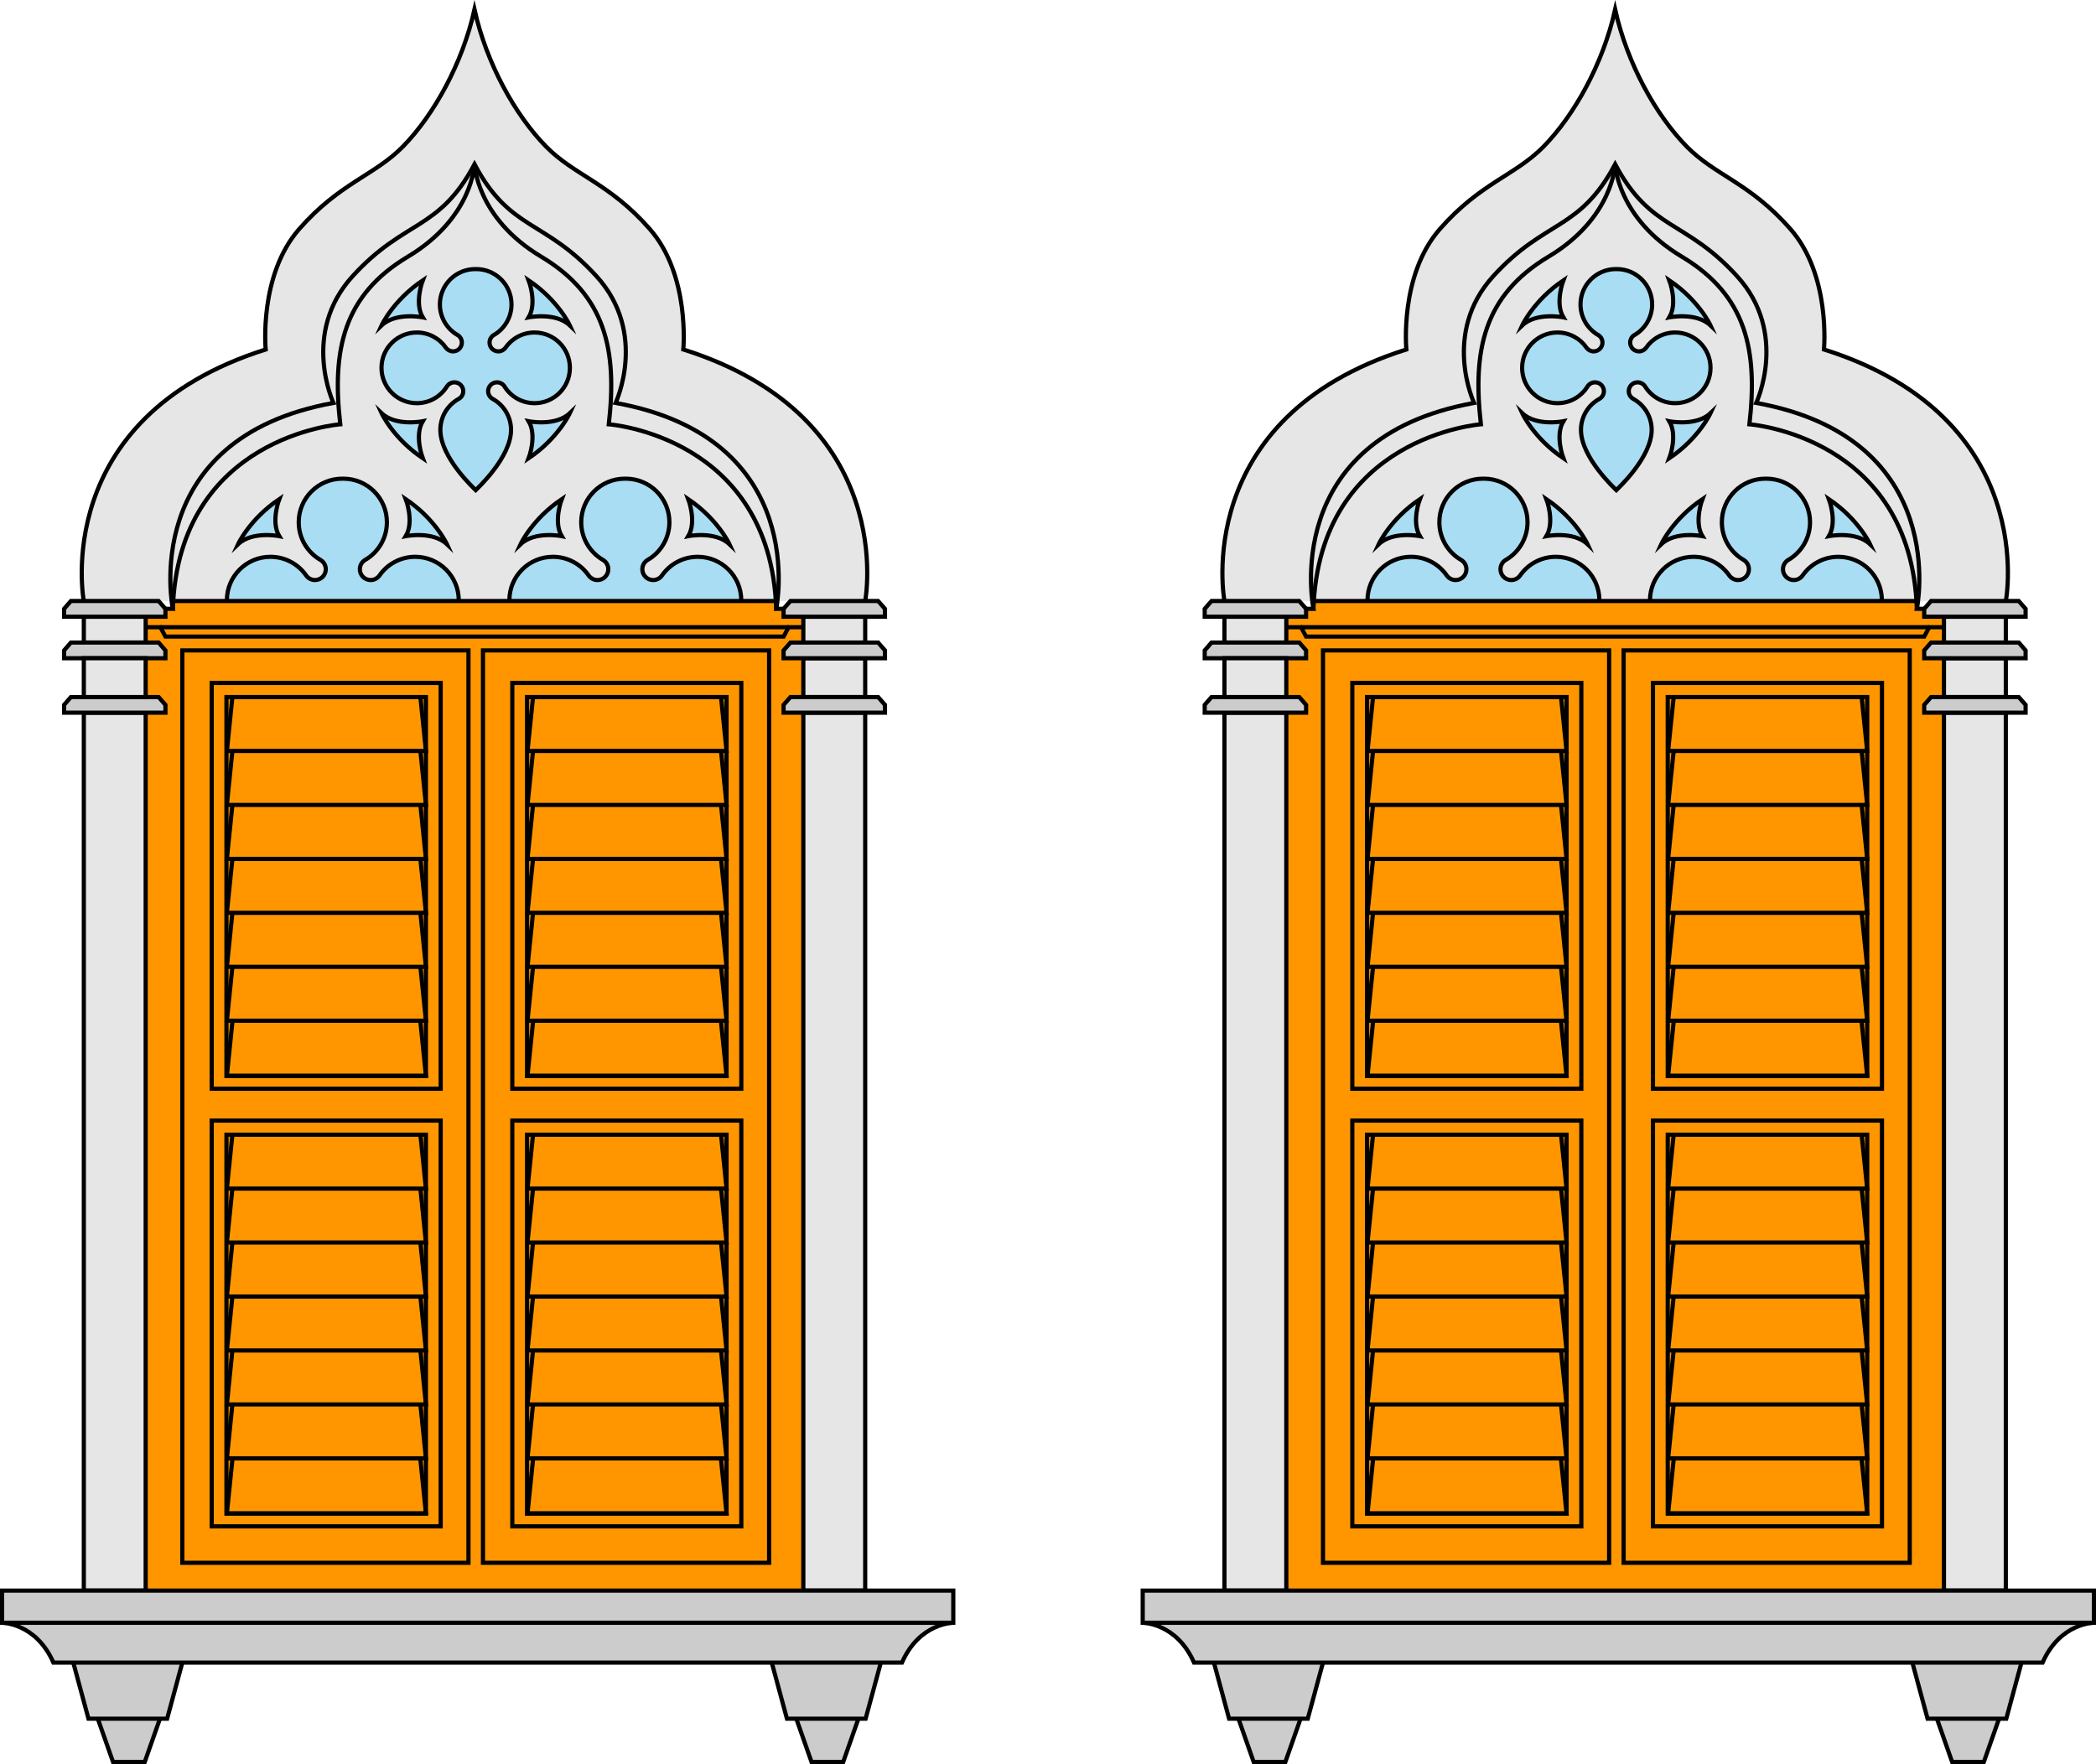 <?xml version="1.0" encoding="UTF-8"?><svg id="Layer_2" xmlns="http://www.w3.org/2000/svg" viewBox="0 0 501.11 421.73"><defs><style>.cls-1{fill:#ff9600;}.cls-2{fill:#e6e6e6;}.cls-2,.cls-3,.cls-4,.cls-5{stroke:#000;stroke-miterlimit:10;}.cls-3{fill:#ccc;}.cls-4{fill:#a9ddf3;}.cls-5{fill:none;}</style></defs><g id="Layer_1-2"><polygon class="cls-1" points="307.53 145.56 314.02 145.56 314.11 143.69 458.19 143.69 458.28 145.56 464.77 145.56 464.77 380.28 307.53 380.28 307.53 145.56"/><polyline class="cls-3" points="310.94 410.9 307.31 421.23 299.72 421.23 296.09 410.9"/><polyline class="cls-3" points="477.93 410.9 474.3 421.23 466.71 421.23 463.08 410.9"/><polyline class="cls-3" points="316.3 397.49 312.66 410.9 293.85 410.9 290.22 397.49"/><polyline class="cls-3" points="483.29 397.49 479.66 410.9 460.84 410.9 457.21 397.49"/><path class="cls-3" d="M500.61,387.97s-8.08,0-12.27,9.52h-202.87c-4.19-9.52-12.27-9.52-12.27-9.52"/><rect class="cls-2" x="292.74" y="170.39" width="14.79" height="209.89"/><rect class="cls-2" x="292.74" y="147.44" width="14.79" height="6.18"/><rect class="cls-2" x="464.77" y="170.39" width="14.79" height="209.89" transform="translate(944.32 550.67) rotate(-180)"/><rect class="cls-2" x="464.77" y="157.37" width="14.79" height="9.28" transform="translate(944.32 324.02) rotate(-180)"/><rect class="cls-2" x="464.77" y="147.44" width="14.79" height="6.18" transform="translate(944.32 301.06) rotate(-180)"/><path class="cls-2" d="M479.56,143.69s8.3-43.78-43.49-60.14c0,0,1.7-17.72-8.01-28.79-9.71-11.07-18-12.77-24.85-19.77-7.33-7.5-14.17-19.75-17.06-32.7-2.9,12.95-9.74,25.2-17.06,32.7-6.85,7-15.14,8.7-24.85,19.77s-8.01,28.79-8.01,28.79c-51.79,16.35-43.49,60.14-43.49,60.14"/><path class="cls-5" d="M460.04,145.56h-1.76s8.45-40.72-38.4-49.23c0,0,7.84-16.7-4.6-30.32-12.44-13.63-20.61-10.73-29.13-26.75-8.52,16.01-16.7,13.12-29.13,26.75-12.44,13.63-4.6,30.32-4.6,30.32-46.85,8.52-38.4,49.23-38.4,49.23h-1.76"/><path class="cls-5" d="M386.15,39.26s-.44,12.84-15.93,22.1c-15.49,9.26-18.19,22.4-16.17,40.08,0,0-38.63,2.85-40.03,44.12"/><path class="cls-5" d="M386.15,39.26s.44,12.84,15.93,22.1c15.49,9.26,18.19,22.4,16.17,40.08,0,0,38.63,2.85,40.03,44.12"/><path class="cls-4" d="M386.54,64.33c4.67,0,8.45,3.78,8.45,8.45,0,3.13-1.7,5.86-4.22,7.32l-.05,.02c-.59,.37-.98,1.03-.98,1.78,0,1.16,.94,2.11,2.11,2.11,.69,0,1.31-.35,1.69-.86h0c1.52-2.21,4.07-3.66,6.96-3.66,4.67,0,8.45,3.78,8.45,8.45,0,4.67-3.78,8.45-8.45,8.45-3.05,0-5.73-1.62-7.22-4.05h0c-.38-.57-1.04-.93-1.77-.93-1.16,0-2.11,.94-2.11,2.11,0,.78,.43,1.46,1.06,1.83h0c2.63,1.43,4.42,4.22,4.42,7.43,0,6.61-8.16,14.1-8.45,14.39-.3-.3-8.45-7.78-8.45-14.39,0-3.21,1.79-6,4.42-7.43h0c.63-.36,1.06-1.05,1.06-1.83,0-1.16-.94-2.11-2.11-2.11-.73,0-1.39,.36-1.77,.93h0c-1.49,2.43-4.16,4.05-7.22,4.05-4.67,0-8.45-3.78-8.45-8.45s3.78-8.45,8.45-8.45c2.89,0,5.44,1.45,6.96,3.66h0c.38,.51,1,.86,1.69,.86,1.16,0,2.11-.94,2.11-2.11,0-.75-.39-1.41-.98-1.78l-.05-.02c-2.52-1.46-4.22-4.19-4.22-7.32,0-4.67,3.78-8.45,8.45-8.45h.22Z"/><path class="cls-4" d="M326.94,143.53c0-5.75,4.66-10.41,10.41-10.41,3.56,0,6.7,1.78,8.57,4.5h0c.47,.63,1.24,1.06,2.08,1.06,1.43,0,2.59-1.16,2.59-2.59,0-.92-.48-1.73-1.21-2.19l-.06-.03c-3.11-1.8-5.2-5.16-5.2-9.02,0-5.75,4.66-10.41,10.41-10.41h.26c5.75,0,10.41,4.66,10.41,10.41,0,3.85-2.09,7.22-5.2,9.02l-.06,.03c-.73,.46-1.21,1.27-1.21,2.19,0,1.43,1.16,2.59,2.59,2.59,.85,0,1.61-.43,2.08-1.06h0c1.88-2.72,5.02-4.5,8.57-4.5,5.75,0,10.41,4.66,10.41,10.41"/><path class="cls-4" d="M363.92,77.81s2.76-6.01,9.85-10.78c0,0-2.07,5.39,0,8.84,0,0-6.45-1.3-9.85,1.94Z"/><path class="cls-4" d="M408.95,77.81s-2.76-6.01-9.85-10.78c0,0,2.07,5.39,0,8.84,0,0,6.45-1.3,9.85,1.94Z"/><path class="cls-4" d="M329.61,130.12s2.76-6.01,9.85-10.78c0,0-2.07,5.39,0,8.84,0,0-6.45-1.3-9.85,1.94Z"/><path class="cls-4" d="M379.56,130.12s-2.76-6.01-9.85-10.78c0,0,2.07,5.39,0,8.84,0,0,6.45-1.3,9.85,1.94Z"/><path class="cls-4" d="M394.48,143.53c0-5.75,4.66-10.41,10.41-10.41,3.56,0,6.7,1.78,8.57,4.5h0c.47,.63,1.24,1.06,2.08,1.06,1.43,0,2.59-1.16,2.59-2.59,0-.92-.48-1.73-1.21-2.19l-.06-.03c-3.11-1.8-5.2-5.16-5.2-9.02,0-5.75,4.66-10.41,10.41-10.41h.26c5.75,0,10.41,4.66,10.41,10.41,0,3.85-2.09,7.22-5.2,9.02l-.06,.03c-.73,.46-1.21,1.27-1.21,2.19,0,1.43,1.16,2.59,2.59,2.59,.85,0,1.61-.43,2.08-1.06h0c1.88-2.72,5.02-4.5,8.57-4.5,5.75,0,10.41,4.66,10.41,10.41"/><path class="cls-4" d="M397.16,130.12s2.76-6.01,9.85-10.78c0,0-2.07,5.39,0,8.84,0,0-6.45-1.3-9.85,1.94Z"/><path class="cls-4" d="M447.1,130.12s-2.76-6.01-9.85-10.78c0,0,2.07,5.39,0,8.84,0,0,6.45-1.3,9.85,1.94Z"/><path class="cls-4" d="M363.92,98.77s2.76,6.01,9.85,10.78c0,0-2.07-5.39,0-8.84,0,0-6.45,1.3-9.85-1.94Z"/><path class="cls-4" d="M408.95,98.77s-2.76,6.01-9.85,10.78c0,0,2.07-5.39,0-8.84,0,0,6.45,1.3,9.85-1.94Z"/><line class="cls-5" x1="314.11" y1="143.69" x2="458.19" y2="143.69"/><polyline class="cls-5" points="307.53 149.95 311.05 149.95 312.26 152.19 460.04 152.19 461.25 149.95 464.77 149.95"/><line class="cls-5" x1="311.05" y1="149.95" x2="461.25" y2="149.95"/><rect class="cls-5" x="316.3" y="155.5" width="68.41" height="218.13"/><g><rect class="cls-5" x="323.31" y="163.28" width="54.75" height="97.01"/><rect class="cls-5" x="326.84" y="166.65" width="47.69" height="90.56"/><polyline class="cls-5" points="373.21 166.65 374.53 179.54 326.94 179.54 328.27 166.65"/><polyline class="cls-5" points="373.21 179.54 374.53 192.44 326.94 192.44 328.27 179.54"/><polyline class="cls-5" points="373.21 192.44 374.53 205.34 326.94 205.34 328.27 192.44"/><polyline class="cls-5" points="373.21 205.34 374.53 218.24 326.94 218.24 328.27 205.34"/><polyline class="cls-5" points="373.21 218.24 374.53 231.14 326.94 231.14 328.27 218.24"/><polyline class="cls-5" points="373.21 231.14 374.53 244.03 326.94 244.03 328.27 231.14"/><polyline class="cls-5" points="373.21 244.31 374.53 257.21 326.94 257.21 328.27 244.31"/></g><g><rect class="cls-5" x="323.31" y="267.91" width="54.75" height="97.01"/><rect class="cls-5" x="326.84" y="271.28" width="47.69" height="90.56"/><polyline class="cls-5" points="373.21 271.28 374.53 284.17 326.94 284.17 328.27 271.28"/><polyline class="cls-5" points="373.21 284.17 374.53 297.07 326.94 297.07 328.27 284.17"/><polyline class="cls-5" points="373.21 297.07 374.53 309.97 326.94 309.97 328.27 297.07"/><polyline class="cls-5" points="373.21 309.97 374.53 322.87 326.94 322.87 328.27 309.97"/><polyline class="cls-5" points="373.21 322.87 374.53 335.77 326.94 335.77 328.27 322.87"/><polyline class="cls-5" points="373.21 335.77 374.53 348.66 326.94 348.66 328.27 335.77"/><polyline class="cls-5" points="373.21 348.94 374.53 361.84 326.94 361.84 328.27 348.94"/></g><g><rect class="cls-5" x="395.19" y="267.91" width="54.75" height="97.01"/><rect class="cls-5" x="398.72" y="271.28" width="47.69" height="90.56"/><polyline class="cls-5" points="445.08 271.28 446.41 284.17 398.81 284.17 400.14 271.28"/><polyline class="cls-5" points="445.08 284.17 446.41 297.07 398.81 297.07 400.14 284.17"/><polyline class="cls-5" points="445.08 297.07 446.41 309.97 398.81 309.97 400.14 297.07"/><polyline class="cls-5" points="445.08 309.97 446.41 322.87 398.81 322.87 400.14 309.97"/><polyline class="cls-5" points="445.08 322.87 446.41 335.77 398.81 335.77 400.14 322.87"/><polyline class="cls-5" points="445.08 335.77 446.41 348.66 398.81 348.66 400.14 335.77"/><polyline class="cls-5" points="445.08 348.94 446.41 361.84 398.81 361.84 400.14 348.94"/></g><rect class="cls-5" x="388.17" y="155.5" width="68.41" height="218.13"/><g><rect class="cls-5" x="395.19" y="163.28" width="54.75" height="97.01"/><rect class="cls-5" x="398.72" y="166.65" width="47.69" height="90.56"/><polyline class="cls-5" points="445.08 166.65 446.41 179.54 398.81 179.54 400.14 166.65"/><polyline class="cls-5" points="445.08 179.54 446.41 192.44 398.81 192.44 400.14 179.54"/><polyline class="cls-5" points="445.08 192.44 446.41 205.34 398.81 205.34 400.14 192.44"/><polyline class="cls-5" points="445.08 205.34 446.41 218.24 398.81 218.24 400.14 205.34"/><polyline class="cls-5" points="445.08 218.24 446.41 231.14 398.81 231.14 400.14 218.24"/><polyline class="cls-5" points="445.08 231.14 446.41 244.03 398.81 244.03 400.14 231.14"/><polyline class="cls-5" points="445.08 244.31 446.41 257.21 398.81 257.21 400.14 244.31"/></g><polygon class="cls-3" points="312.26 170.39 288.02 170.39 288.02 168.52 289.65 166.65 310.62 166.65 312.26 168.52 312.26 170.39"/><polygon class="cls-3" points="312.26 157.37 288.02 157.37 288.02 155.5 289.65 153.62 310.62 153.62 312.26 155.5 312.26 157.37"/><rect class="cls-2" x="292.74" y="157.37" width="14.79" height="9.28"/><polygon class="cls-3" points="460.04 170.39 484.28 170.39 484.28 168.52 482.64 166.65 461.68 166.65 460.04 168.52 460.04 170.39"/><polygon class="cls-3" points="460.04 157.37 484.28 157.37 484.28 155.5 482.64 153.62 461.68 153.62 460.04 155.5 460.04 157.37"/><polygon class="cls-3" points="312.26 147.44 288.02 147.44 288.02 145.56 289.65 143.69 310.62 143.69 312.26 145.56 312.26 147.44"/><polygon class="cls-3" points="460.04 147.44 484.28 147.44 484.28 145.56 482.64 143.69 461.68 143.69 460.04 145.56 460.04 147.44"/><rect class="cls-3" x="273.2" y="380.28" width="227.41" height="7.69"/><polygon class="cls-1" points="34.83 145.56 41.32 145.56 41.41 143.69 185.49 143.69 185.58 145.56 192.07 145.56 192.07 380.28 34.83 380.28 34.83 145.56"/><polyline class="cls-3" points="38.24 410.9 34.61 421.23 27.02 421.23 23.38 410.9"/><polyline class="cls-3" points="205.23 410.9 201.6 421.23 194.01 421.23 190.38 410.9"/><polyline class="cls-3" points="43.59 397.49 39.96 410.9 21.15 410.9 17.52 397.49"/><polyline class="cls-3" points="210.59 397.49 206.95 410.9 188.14 410.9 184.51 397.49"/><path class="cls-3" d="M227.91,387.97s-8.08,0-12.27,9.52H12.77c-4.19-9.52-12.27-9.52-12.27-9.52"/><rect class="cls-2" x="20.04" y="170.39" width="14.79" height="209.89"/><rect class="cls-2" x="20.04" y="147.44" width="14.79" height="6.18"/><rect class="cls-2" x="192.07" y="170.39" width="14.79" height="209.89" transform="translate(398.92 550.67) rotate(-180)"/><rect class="cls-2" x="192.07" y="157.37" width="14.79" height="9.28" transform="translate(398.92 324.02) rotate(-180)"/><rect class="cls-2" x="192.07" y="147.44" width="14.79" height="6.18" transform="translate(398.92 301.06) rotate(-180)"/><path class="cls-2" d="M206.85,143.69s8.3-43.78-43.49-60.14c0,0,1.7-17.72-8.01-28.79-9.71-11.07-18-12.77-24.85-19.77-7.33-7.5-14.17-19.75-17.06-32.7-2.9,12.95-9.74,25.2-17.06,32.7-6.85,7-15.14,8.7-24.85,19.77-9.71,11.07-8.01,28.79-8.01,28.79-51.79,16.35-43.49,60.14-43.49,60.14"/><path class="cls-5" d="M187.34,145.56h-1.76s8.45-40.72-38.4-49.23c0,0,7.84-16.7-4.6-30.32-12.44-13.63-20.61-10.73-29.13-26.75-8.52,16.01-16.7,13.12-29.13,26.75-12.44,13.63-4.6,30.32-4.6,30.32-46.85,8.52-38.4,49.23-38.4,49.23h-1.76"/><path class="cls-5" d="M113.45,39.26s-.44,12.84-15.93,22.1c-15.49,9.26-18.19,22.4-16.17,40.08,0,0-38.63,2.85-40.03,44.12"/><path class="cls-5" d="M113.45,39.26s.44,12.84,15.93,22.1c15.49,9.26,18.19,22.4,16.17,40.08,0,0,38.63,2.85,40.03,44.12"/><path class="cls-4" d="M113.84,64.33c4.67,0,8.45,3.78,8.45,8.45,0,3.13-1.7,5.86-4.22,7.32l-.05,.02c-.59,.37-.98,1.03-.98,1.78,0,1.16,.94,2.11,2.11,2.11,.69,0,1.31-.35,1.69-.86h0c1.52-2.21,4.07-3.66,6.96-3.66,4.67,0,8.45,3.78,8.45,8.45s-3.78,8.45-8.45,8.45c-3.05,0-5.73-1.62-7.22-4.05h0c-.38-.57-1.04-.93-1.77-.93-1.16,0-2.11,.94-2.11,2.11,0,.78,.43,1.46,1.06,1.83h0c2.63,1.43,4.42,4.22,4.42,7.43,0,6.61-8.16,14.1-8.45,14.39-.3-.3-8.45-7.78-8.45-14.39,0-3.21,1.79-6,4.42-7.43h0c.63-.36,1.06-1.05,1.06-1.83,0-1.16-.94-2.11-2.11-2.11-.73,0-1.39,.36-1.77,.93h0c-1.49,2.43-4.16,4.05-7.22,4.05-4.67,0-8.45-3.78-8.45-8.45s3.78-8.45,8.45-8.45c2.89,0,5.44,1.45,6.96,3.66h0c.38,.51,1,.86,1.69,.86,1.16,0,2.11-.94,2.11-2.11,0-.75-.39-1.41-.98-1.78l-.05-.02c-2.52-1.46-4.22-4.19-4.22-7.32,0-4.67,3.78-8.45,8.45-8.45h.22Z"/><path class="cls-4" d="M54.24,143.53c0-5.75,4.66-10.41,10.41-10.41,3.56,0,6.7,1.78,8.57,4.5h0c.47,.63,1.24,1.06,2.08,1.06,1.43,0,2.59-1.16,2.59-2.59,0-.92-.48-1.73-1.21-2.19l-.06-.03c-3.11-1.8-5.2-5.16-5.2-9.02,0-5.75,4.66-10.41,10.41-10.41h.26c5.75,0,10.41,4.66,10.41,10.41,0,3.85-2.09,7.22-5.2,9.02l-.06,.03c-.73,.46-1.21,1.27-1.21,2.19,0,1.43,1.16,2.59,2.59,2.59,.85,0,1.61-.43,2.08-1.06h0c1.88-2.72,5.02-4.5,8.57-4.5,5.75,0,10.41,4.66,10.41,10.41"/><path class="cls-4" d="M91.22,77.81s2.76-6.01,9.85-10.78c0,0-2.07,5.39,0,8.84,0,0-6.45-1.3-9.85,1.94Z"/><path class="cls-4" d="M136.24,77.81s-2.76-6.01-9.85-10.78c0,0,2.07,5.39,0,8.84,0,0,6.45-1.3,9.85,1.94Z"/><path class="cls-4" d="M56.91,130.12s2.76-6.01,9.85-10.78c0,0-2.07,5.39,0,8.84,0,0-6.45-1.3-9.85,1.94Z"/><path class="cls-4" d="M106.86,130.12s-2.76-6.01-9.85-10.78c0,0,2.07,5.39,0,8.84,0,0,6.45-1.3,9.85,1.94Z"/><path class="cls-4" d="M121.78,143.53c0-5.75,4.66-10.41,10.41-10.41,3.56,0,6.7,1.78,8.57,4.5h0c.47,.63,1.24,1.06,2.08,1.06,1.43,0,2.59-1.16,2.59-2.59,0-.92-.48-1.73-1.21-2.19l-.06-.03c-3.11-1.8-5.2-5.16-5.2-9.02,0-5.75,4.66-10.41,10.41-10.41h.26c5.75,0,10.41,4.66,10.41,10.41,0,3.85-2.09,7.22-5.2,9.02l-.06,.03c-.73,.46-1.21,1.27-1.21,2.19,0,1.43,1.16,2.59,2.59,2.59,.85,0,1.61-.43,2.08-1.06h0c1.88-2.72,5.02-4.5,8.57-4.5,5.75,0,10.41,4.66,10.41,10.41"/><path class="cls-4" d="M124.45,130.12s2.76-6.01,9.85-10.78c0,0-2.07,5.39,0,8.84,0,0-6.45-1.3-9.85,1.94Z"/><path class="cls-4" d="M174.4,130.12s-2.76-6.01-9.85-10.78c0,0,2.07,5.39,0,8.84,0,0,6.45-1.3,9.85,1.94Z"/><path class="cls-4" d="M91.22,98.77s2.76,6.01,9.85,10.78c0,0-2.07-5.39,0-8.84,0,0-6.45,1.3-9.85-1.94Z"/><path class="cls-4" d="M136.24,98.77s-2.76,6.01-9.85,10.78c0,0,2.07-5.39,0-8.84,0,0,6.45,1.3,9.85-1.94Z"/><line class="cls-5" x1="41.41" y1="143.69" x2="185.49" y2="143.69"/><polyline class="cls-5" points="34.83 149.95 38.34 149.95 39.55 152.19 187.34 152.19 188.55 149.95 192.07 149.95"/><line class="cls-5" x1="38.34" y1="149.95" x2="188.55" y2="149.95"/><rect class="cls-5" x="43.59" y="155.5" width="68.41" height="218.13"/><g><rect class="cls-5" x="50.61" y="163.28" width="54.75" height="97.01"/><rect class="cls-5" x="54.14" y="166.65" width="47.69" height="90.56"/><polyline class="cls-5" points="100.51 166.65 101.83 179.54 54.24 179.54 55.56 166.65"/><polyline class="cls-5" points="100.51 179.54 101.83 192.44 54.24 192.44 55.56 179.54"/><polyline class="cls-5" points="100.51 192.44 101.83 205.34 54.24 205.34 55.56 192.44"/><polyline class="cls-5" points="100.51 205.34 101.83 218.24 54.24 218.24 55.56 205.34"/><polyline class="cls-5" points="100.51 218.24 101.83 231.14 54.24 231.14 55.56 218.24"/><polyline class="cls-5" points="100.51 231.14 101.83 244.03 54.24 244.03 55.56 231.14"/><polyline class="cls-5" points="100.51 244.31 101.83 257.21 54.24 257.21 55.56 244.31"/></g><g><rect class="cls-5" x="50.61" y="267.91" width="54.75" height="97.01"/><rect class="cls-5" x="54.14" y="271.28" width="47.69" height="90.56"/><polyline class="cls-5" points="100.51 271.28 101.83 284.17 54.24 284.17 55.56 271.28"/><polyline class="cls-5" points="100.51 284.17 101.83 297.07 54.24 297.07 55.56 284.17"/><polyline class="cls-5" points="100.51 297.07 101.83 309.97 54.24 309.97 55.56 297.07"/><polyline class="cls-5" points="100.51 309.97 101.83 322.87 54.24 322.87 55.56 309.97"/><polyline class="cls-5" points="100.51 322.87 101.83 335.77 54.24 335.77 55.56 322.87"/><polyline class="cls-5" points="100.51 335.77 101.83 348.66 54.24 348.66 55.56 335.77"/><polyline class="cls-5" points="100.51 348.94 101.83 361.84 54.24 361.84 55.56 348.94"/></g><g><rect class="cls-5" x="122.48" y="267.91" width="54.75" height="97.01"/><rect class="cls-5" x="126.01" y="271.28" width="47.69" height="90.56"/><polyline class="cls-5" points="172.38 271.28 173.71 284.17 126.11 284.17 127.44 271.28"/><polyline class="cls-5" points="172.38 284.17 173.71 297.07 126.11 297.07 127.44 284.17"/><polyline class="cls-5" points="172.38 297.07 173.71 309.97 126.11 309.97 127.44 297.07"/><polyline class="cls-5" points="172.38 309.97 173.71 322.87 126.11 322.87 127.44 309.97"/><polyline class="cls-5" points="172.38 322.87 173.71 335.77 126.11 335.77 127.44 322.87"/><polyline class="cls-5" points="172.38 335.77 173.71 348.66 126.11 348.66 127.44 335.77"/><polyline class="cls-5" points="172.38 348.94 173.71 361.84 126.11 361.84 127.44 348.94"/></g><rect class="cls-5" x="115.47" y="155.5" width="68.41" height="218.13"/><g><rect class="cls-5" x="122.48" y="163.28" width="54.75" height="97.01"/><rect class="cls-5" x="126.01" y="166.65" width="47.69" height="90.56"/><polyline class="cls-5" points="172.38 166.65 173.71 179.54 126.11 179.54 127.44 166.65"/><polyline class="cls-5" points="172.38 179.54 173.71 192.44 126.11 192.44 127.44 179.54"/><polyline class="cls-5" points="172.38 192.44 173.71 205.34 126.11 205.34 127.44 192.44"/><polyline class="cls-5" points="172.38 205.34 173.71 218.24 126.11 218.24 127.44 205.34"/><polyline class="cls-5" points="172.38 218.24 173.71 231.14 126.11 231.14 127.44 218.24"/><polyline class="cls-5" points="172.38 231.14 173.71 244.03 126.11 244.03 127.44 231.14"/><polyline class="cls-5" points="172.38 244.31 173.71 257.21 126.11 257.21 127.44 244.31"/></g><polygon class="cls-3" points="39.55 170.39 15.32 170.39 15.32 168.52 16.95 166.65 37.92 166.65 39.55 168.52 39.55 170.39"/><polygon class="cls-3" points="39.55 157.37 15.32 157.37 15.32 155.5 16.95 153.62 37.92 153.62 39.55 155.5 39.55 157.37"/><rect class="cls-2" x="20.04" y="157.37" width="14.79" height="9.28"/><polygon class="cls-3" points="187.34 170.39 211.58 170.39 211.58 168.52 209.94 166.65 188.98 166.65 187.34 168.52 187.34 170.39"/><polygon class="cls-3" points="187.34 157.37 211.58 157.37 211.58 155.5 209.94 153.62 188.98 153.62 187.34 155.5 187.34 157.37"/><polygon class="cls-3" points="39.55 147.44 15.32 147.44 15.32 145.56 16.95 143.69 37.92 143.69 39.55 145.56 39.55 147.44"/><polygon class="cls-3" points="187.34 147.44 211.58 147.44 211.58 145.56 209.94 143.69 188.98 143.69 187.34 145.56 187.34 147.44"/><rect class="cls-3" x=".5" y="380.28" width="227.41" height="7.69"/></g></svg>